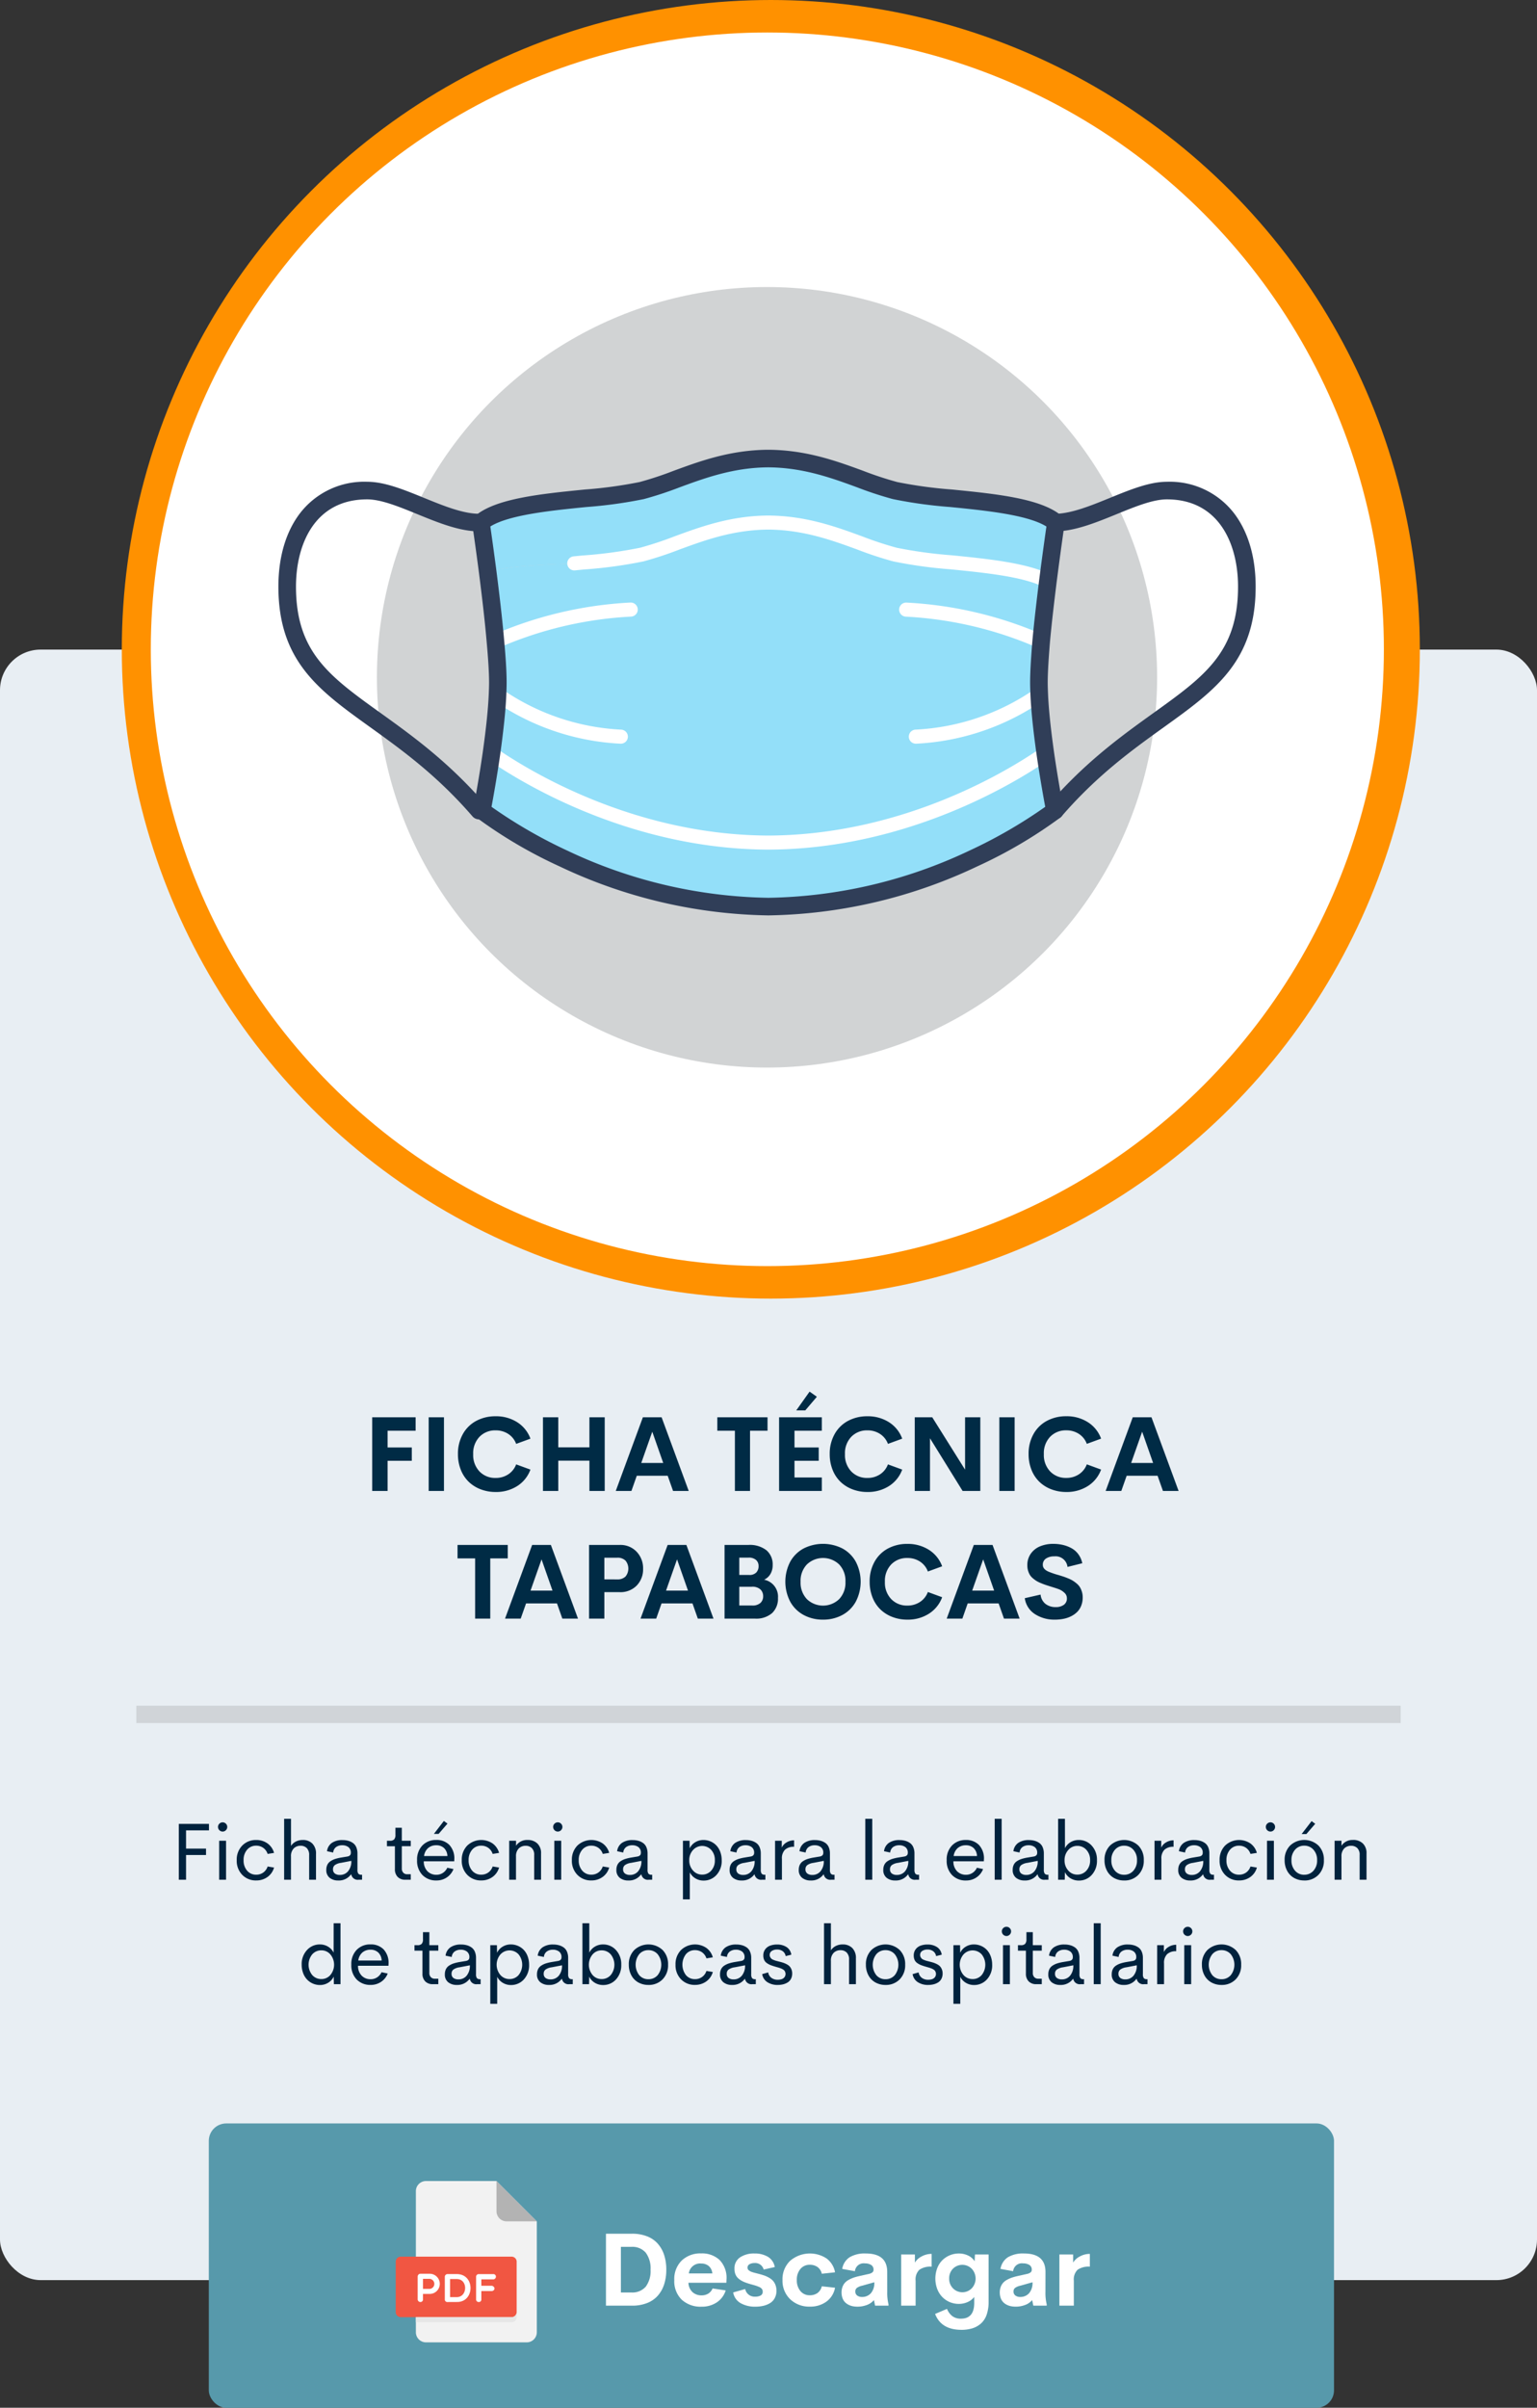 <svg xmlns="http://www.w3.org/2000/svg" width="265" height="414.95" viewBox="0 0 265 414.95">
  <rect x="0" y="0" width="265" height="414.95" fill="#333333" stroke="none"/>
  <g id="Grupo_13605" data-name="Grupo 13605" transform="translate(-5225 1803.95)">
    <rect id="Rectángulo_3319" data-name="Rectángulo 3319" width="265" height="281" rx="7" transform="translate(5225 -1692)" fill="#e8eef3"/>
    <circle id="Elipse_855" data-name="Elipse 855" cx="111.9" cy="111.9" r="111.9" transform="translate(5246 -1803.95)" fill="#ff9100"/>
    <circle id="Elipse_858" data-name="Elipse 858" cx="106.3" cy="106.3" r="106.3" transform="translate(5251 -1798.35)" fill="#fff"/>
    <line id="Línea_243" data-name="Línea 243" x2="218" transform="translate(5248.5 -1508.5)" fill="none" stroke="#707070" stroke-width="3" opacity="0.2"/>
    <g id="Grupo_13600" data-name="Grupo 13600" transform="translate(5273 -1754.485)">
      <circle id="Elipse_512" data-name="Elipse 512" cx="67.259" cy="67.259" r="67.259" transform="translate(16.985)" fill="#d1d3d4"/>
      <g id="Grupo_13255" data-name="Grupo 13255" transform="translate(0 28.046)">
        <g id="Grupo_13254" data-name="Grupo 13254">
          <g id="Grupo_13253" data-name="Grupo 13253">
            <g id="Grupo_13251" data-name="Grupo 13251" transform="translate(34.911 1.516)">
              <path id="Trazado_19630" data-name="Trazado 19630" d="M24.366,5068.383c.773,5.378,1.655,9.845,1.655,9.845s-20.958,16.465-49.416,16.546c-28.431-.081-49.389-16.546-49.389-16.546s.883-4.467,1.655-9.845c5.46,3.808,23.992,15.28,47.734,15.361C.376,5083.663,18.906,5072.191,24.366,5068.383Z" transform="translate(72.95 -5017.561)" fill="#93dff9"/>
              <path id="Trazado_19631" data-name="Trazado 19631" d="M-72.254,4886.917c-.634-4.883-1.186-8.6-1.186-8.6,4.826-4.136,20.792-3.778,27.742-5.516,6.149-1.545,12.63-5.461,21.813-5.515,9.183.054,15.691,3.97,21.84,5.515,6.949,1.737,22.916,1.38,27.742,5.516,0,0-.663,4.524-1.379,10.12-5.957-3.172-19.966-3-26.363-4.6-6.15-1.546-12.657-5.462-21.84-5.516-9.183.054-15.664,3.97-21.813,5.516a93.93,93.93,0,0,1-11.636,1.516s-13.816.385-14.285,1.573Z" transform="translate(73.44 -4867.282)" fill="#93dff9"/>
              <path id="Trazado_19632" data-name="Trazado 19632" d="M-67.064,4940.573c.028-.717.055-1.406.055-2.068,0-1.874-.166-4.357-.413-7.061-.331-3.889-.855-8.217-1.324-11.912h.634c.469-1.187,14.285-1.572,14.285-1.572a93.743,93.743,0,0,0,11.636-1.516c6.149-1.546,12.63-5.462,21.813-5.516,9.183.054,15.691,3.97,21.84,5.516,6.4,1.6,20.406,1.432,26.363,4.6-.413,3.337-.855,7.034-1.158,10.4-.221,2.7-.386,5.187-.386,7.061,0,.662.027,1.352.055,2.068.137,3.146.579,6.813,1.048,10.147-5.46,3.808-23.99,15.279-47.761,15.36-23.743-.081-42.274-11.553-47.734-15.36C-67.643,4947.386-67.2,4943.719-67.064,4940.573Z" transform="translate(69.932 -4899.898)" fill="#93dff9"/>
            </g>
            <g id="Grupo_13252" data-name="Grupo 13252">
              <path id="Trazado_19633" data-name="Trazado 19633" d="M-22.085,5081.369c-24.331-.083-43.222-11.945-48.432-15.579a1.212,1.212,0,0,1-.3-1.688,1.212,1.212,0,0,1,1.689-.3c5.065,3.532,23.425,15.062,47.045,15.143,23.637-.081,42-11.611,47.063-15.143a1.213,1.213,0,0,1,1.388,1.99C21.156,5069.424,2.264,5081.286-22.085,5081.369Z" transform="translate(106.554 -5012.457)" fill="#fff"/>
              <path id="Trazado_19634" data-name="Trazado 19634" d="M68.353,4918.676a1.208,1.208,0,0,1-.569-.143c-3.489-1.857-10.25-2.535-16.215-3.133a78.3,78.3,0,0,1-9.872-1.365,61.967,61.967,0,0,1-6.136-2.019c-4.382-1.605-9.349-3.426-15.417-3.461-6.05.035-11,1.854-15.373,3.458a61.862,61.862,0,0,1-6.138,2.021,78.562,78.562,0,0,1-10.287,1.4l-1.526.148a1.213,1.213,0,0,1-1.326-1.089,1.212,1.212,0,0,1,1.088-1.325l1.53-.149a77.191,77.191,0,0,0,9.928-1.336,60.012,60.012,0,0,0,5.893-1.945c4.557-1.673,9.721-3.568,16.209-3.606,6.505.038,11.683,1.935,16.251,3.609a60.793,60.793,0,0,0,5.891,1.942,77.165,77.165,0,0,0,9.524,1.3c6.189.62,13.2,1.323,17.114,3.406a1.213,1.213,0,0,1-.571,2.283Z" transform="translate(64.314 -4894.796)" fill="#fff"/>
              <path id="Trazado_19635" data-name="Trazado 19635" d="M313.7,4941.29a1.516,1.516,0,0,1-1.147-2.508c6.388-7.389,12.65-11.886,18.175-15.854,8.76-6.291,14.547-10.447,14.547-21.761,0-7.266-3.224-15.029-12.271-15.029-2.4,0-5.442,1.24-8.664,2.553-3.5,1.427-7.12,2.9-10.446,2.962H313.7a1.516,1.516,0,1,1,0-3.031h.151c2.758-.056,6.107-1.42,9.344-2.739,3.5-1.429,6.815-2.777,9.808-2.777a13.977,13.977,0,0,1,11.6,5.447c2.426,3.186,3.709,7.547,3.709,12.615,0,12.869-6.977,17.88-15.811,24.225-5.388,3.869-11.5,8.257-17.65,15.374A1.514,1.514,0,0,1,313.7,4941.29Z" transform="translate(-179.82 -4877.589)" fill="#303e58"/>
              <path id="Trazado_19636" data-name="Trazado 19636" d="M-176.972,4941.29a1.513,1.513,0,0,1-1.148-.524c-6.154-7.117-12.261-11.5-17.65-15.374-8.833-6.345-15.811-11.355-15.811-24.225,0-5.068,1.283-9.43,3.709-12.615a13.977,13.977,0,0,1,11.6-5.447c2.992,0,6.3,1.349,9.8,2.776,3.3,1.347,6.714,2.74,9.5,2.74a1.516,1.516,0,0,1,1.516,1.516,1.516,1.516,0,0,1-1.516,1.516c-3.385,0-7.079-1.506-10.651-2.963-3.217-1.312-6.255-2.552-8.653-2.552-9.048,0-12.272,7.764-12.272,15.029,0,11.313,5.787,15.47,14.547,21.761,5.525,3.968,11.787,8.466,18.174,15.854a1.516,1.516,0,0,1-.155,2.139A1.515,1.515,0,0,1-176.972,4941.29Z" transform="translate(211.58 -4877.589)" fill="#303e58"/>
              <path id="Trazado_19637" data-name="Trazado 19637" d="M236.311,4973.426a1.226,1.226,0,0,1-.486-.1,65.2,65.2,0,0,0-22.878-5.415,1.214,1.214,0,0,1,.125-2.424A67.622,67.622,0,0,1,236.8,4971.1a1.213,1.213,0,0,1-.488,2.323Z" transform="translate(-104.801 -4939.15)" fill="#fff"/>
              <path id="Trazado_19638" data-name="Trazado 19638" d="M-67.1,4973.424a1.213,1.213,0,0,1-1.112-.729,1.213,1.213,0,0,1,.626-1.6,67.919,67.919,0,0,1,23.752-5.616,1.215,1.215,0,0,1,1.274,1.149,1.213,1.213,0,0,1-1.149,1.274,65.506,65.506,0,0,0-22.906,5.416A1.2,1.2,0,0,1-67.1,4973.424Z" transform="translate(104.516 -4939.148)" fill="#fff"/>
              <path id="Trazado_19639" data-name="Trazado 19639" d="M219.775,5033.107a1.213,1.213,0,0,1-.06-2.425,39.546,39.546,0,0,0,20.629-7.036,1.213,1.213,0,0,1,1.386,1.992,41.976,41.976,0,0,1-21.893,7.468Z" transform="translate(-109.858 -4982.451)" fill="#fff"/>
              <path id="Trazado_19640" data-name="Trazado 19640" d="M-44.416,5033.107h-.062a41.978,41.978,0,0,1-21.893-7.468,1.213,1.213,0,0,1-.3-1.689,1.213,1.213,0,0,1,1.688-.3,39.546,39.546,0,0,0,20.629,7.036,1.214,1.214,0,0,1,1.151,1.273A1.213,1.213,0,0,1-44.416,5033.107Z" transform="translate(103.457 -4982.451)" fill="#fff"/>
              <path id="Trazado_19641" data-name="Trazado 19641" d="M-28.364,4941.528a86.786,86.786,0,0,1-36-8.447,80.083,80.083,0,0,1-14.326-8.423,1.515,1.515,0,0,1-.551-1.486c.009-.044.885-4.494,1.641-9.767.583-4.145.921-7.417,1.034-10,.026-.667.054-1.362.054-2,0-1.646-.137-3.976-.407-6.922-.337-3.961-.881-8.417-1.318-11.859-.624-4.806-1.176-8.535-1.182-8.572a1.517,1.517,0,0,1,.513-1.374c3.507-3.006,11.327-3.787,18.888-4.542a76.521,76.521,0,0,0,9.472-1.293,59.766,59.766,0,0,0,5.86-1.936c4.58-1.681,9.771-3.586,16.312-3.625,6.562.038,11.766,1.945,16.357,3.628a60.473,60.473,0,0,0,5.861,1.933,76.545,76.545,0,0,0,9.47,1.292c7.562.755,15.382,1.536,18.889,4.542a1.516,1.516,0,0,1,.513,1.371c-.007.045-.669,4.576-1.375,10.092-.4,3.219-.848,6.97-1.152,10.339-.176,2.161-.38,4.914-.38,6.924,0,.64.028,1.336.054,2.008.112,2.574.451,5.846,1.034,10,.757,5.269,1.632,9.719,1.641,9.763a1.516,1.516,0,0,1-.551,1.486,80.054,80.054,0,0,1-14.329,8.423A86.854,86.854,0,0,1-28.364,4941.528Zm-47.726-18.712A83.635,83.635,0,0,0-63,4930.374a83.7,83.7,0,0,0,34.635,8.122,83.771,83.771,0,0,0,34.65-8.122,83.539,83.539,0,0,0,13.094-7.558c-.3-1.6-.926-5.071-1.488-8.98-.6-4.252-.945-7.619-1.061-10.3-.028-.708-.057-1.434-.057-2.134,0-2.12.209-4.953.392-7.185.309-3.426.762-7.208,1.164-10.458.524-4.1,1.025-7.65,1.253-9.25-3.229-2.026-10.583-2.761-16.573-3.359a78.047,78.047,0,0,1-9.906-1.368,62.139,62.139,0,0,1-6.167-2.028c-4.359-1.6-9.3-3.407-15.314-3.442-5.993.035-10.92,1.844-15.267,3.439a62.041,62.041,0,0,1-6.168,2.029,77.93,77.93,0,0,1-9.908,1.369c-5.989.6-13.342,1.332-16.571,3.357.2,1.4.612,4.29,1.058,7.728.44,3.475.989,7.972,1.331,11.978.282,3.071.419,5.426.419,7.189,0,.7-.029,1.426-.056,2.128-.117,2.685-.464,6.052-1.061,10.3C-75.163,4917.744-75.789,4921.211-76.09,4922.816Zm-1.668.649h0Z" transform="translate(112.834 -4861.282)" fill="#303e58"/>
            </g>
          </g>
        </g>
      </g>
    </g>
    <path id="Trazado_20127" data-name="Trazado 20127" d="M43.661,6.62H38.827V9.5H43V11.8H38.827V17H36.173V4.3h7.488ZM45.911,17V4.3h2.637V17Zm11.54.176a7.089,7.089,0,0,1-2.588-.466,6.087,6.087,0,0,1-2.061-1.3,5.864,5.864,0,0,1-1.354-2.065,7.2,7.2,0,0,1-.492-2.7A6.879,6.879,0,0,1,51.8,7.2a5.744,5.744,0,0,1,2.316-2.281,6.935,6.935,0,0,1,3.335-.791,6.739,6.739,0,0,1,3.727,1.028,5.629,5.629,0,0,1,2.276,2.83l-2.461.9a3.479,3.479,0,0,0-1.362-1.714,3.891,3.891,0,0,0-2.18-.615,3.73,3.73,0,0,0-2.777,1.107,4.075,4.075,0,0,0-1.09,2.988,4.081,4.081,0,0,0,1.094,2.993,3.726,3.726,0,0,0,2.773,1.112,3.876,3.876,0,0,0,2.175-.62,3.5,3.5,0,0,0,1.367-1.718l2.461.9a5.652,5.652,0,0,1-2.276,2.834A6.718,6.718,0,0,1,57.451,17.176ZM73.623,4.3H76.26V17H73.623V11.779h-5.37V17H65.616V4.3h2.637V9.485h5.37ZM88.046,17l-.923-2.619H81.788L80.865,17h-2.7L82.843,4.3h3.226L90.744,17Zm-5.484-4.825H86.35L84.46,6.787ZM104.332,4.3V6.62h-3.015V17h-2.61V6.62H95.675V4.3ZM112.84.767l-2,2.347h-1.556l2.3-3.234Zm.853,5.854h-4.711V9.5h4.175V11.8h-4.175v2.874h4.711V17h-7.365V4.3h7.365Zm7.857,10.556a7.089,7.089,0,0,1-2.588-.466,6.087,6.087,0,0,1-2.061-1.3,5.864,5.864,0,0,1-1.354-2.065,7.2,7.2,0,0,1-.492-2.7A6.879,6.879,0,0,1,115.9,7.2a5.744,5.744,0,0,1,2.316-2.281,6.935,6.935,0,0,1,3.335-.791,6.739,6.739,0,0,1,3.727,1.028,5.629,5.629,0,0,1,2.276,2.83l-2.461.9a3.479,3.479,0,0,0-1.362-1.714,3.891,3.891,0,0,0-2.18-.615,3.73,3.73,0,0,0-2.777,1.107,4.075,4.075,0,0,0-1.09,2.988,4.081,4.081,0,0,0,1.094,2.993,3.726,3.726,0,0,0,2.773,1.112,3.876,3.876,0,0,0,2.175-.62,3.5,3.5,0,0,0,1.367-1.718l2.461.9a5.652,5.652,0,0,1-2.276,2.834A6.718,6.718,0,0,1,121.55,17.176ZM138.39,4.3h2.628V17h-3.05l-5.625-9.079V17h-2.628V4.3h3.015l5.66,9.026ZM144.3,17V4.3h2.637V17Zm11.54.176a7.089,7.089,0,0,1-2.588-.466,6.087,6.087,0,0,1-2.061-1.3,5.864,5.864,0,0,1-1.354-2.065,7.2,7.2,0,0,1-.492-2.7,6.879,6.879,0,0,1,.844-3.45,5.744,5.744,0,0,1,2.316-2.281,6.935,6.935,0,0,1,3.335-.791,6.739,6.739,0,0,1,3.727,1.028,5.629,5.629,0,0,1,2.276,2.83l-2.461.9a3.479,3.479,0,0,0-1.362-1.714,3.891,3.891,0,0,0-2.18-.615,3.73,3.73,0,0,0-2.777,1.107,4.075,4.075,0,0,0-1.09,2.988,4.081,4.081,0,0,0,1.094,2.993,3.726,3.726,0,0,0,2.773,1.112,3.876,3.876,0,0,0,2.175-.62,3.5,3.5,0,0,0,1.367-1.718l2.461.9a5.652,5.652,0,0,1-2.276,2.834A6.718,6.718,0,0,1,155.845,17.176ZM172.509,17l-.923-2.619h-5.335L165.328,17h-2.7l4.676-12.7h3.226L175.207,17Zm-5.484-4.825h3.788l-1.89-5.388ZM59.543,26.3v2.32H56.528V39h-2.61V28.62H50.886V26.3ZM68.956,39l-.923-2.619H62.7L61.775,39h-2.7l4.676-12.7h3.226L71.654,39Zm-5.484-4.825H67.26l-1.89-5.388ZM78.844,26.3a3.822,3.822,0,0,1,2.927,1.182A4.112,4.112,0,0,1,82.878,30.4a4.011,4.011,0,0,1-1.1,2.9,3.891,3.891,0,0,1-2.936,1.138H76.2V39H73.562V26.3ZM78.4,32.241a1.938,1.938,0,0,0,1.45-.5,2.166,2.166,0,0,0,0-2.733,1.92,1.92,0,0,0-1.446-.505H76.2v3.735ZM92.317,39l-.923-2.619H86.06L85.137,39h-2.7l4.676-12.7H90.34L95.016,39Zm-5.484-4.825h3.788l-1.89-5.388Zm16.91-1.881a2.971,2.971,0,0,1,2.391,3.146,3.41,3.41,0,0,1-1.011,2.606,4.176,4.176,0,0,1-2.971.954H96.923V26.3h4.113a4.66,4.66,0,0,1,3.107.918,3.186,3.186,0,0,1,1.077,2.562,2.988,2.988,0,0,1-.374,1.507A2.46,2.46,0,0,1,103.743,32.294Zm-2.681-3.806h-1.6v2.988h1.714a1.606,1.606,0,0,0,1.213-.422,1.534,1.534,0,0,0,.4-1.107,1.363,1.363,0,0,0-.439-1.059A1.859,1.859,0,0,0,101.063,28.488Zm.6,8.253a2.025,2.025,0,0,0,1.455-.448,1.524,1.524,0,0,0,.461-1.143,1.6,1.6,0,0,0-.466-1.178,2.061,2.061,0,0,0-1.5-.466H99.463v3.234ZM113.9,39.176a6.9,6.9,0,0,1-3.335-.8,5.766,5.766,0,0,1-2.316-2.29,7.465,7.465,0,0,1,0-6.9,5.744,5.744,0,0,1,2.316-2.281,7.418,7.418,0,0,1,6.667,0,5.752,5.752,0,0,1,2.312,2.281,7.465,7.465,0,0,1,0,6.9,5.766,5.766,0,0,1-2.316,2.29A6.885,6.885,0,0,1,113.9,39.176Zm-2.777-3.529a4.025,4.025,0,0,0,5.555,0,4.1,4.1,0,0,0,1.09-3,4.075,4.075,0,0,0-1.09-2.988,4.036,4.036,0,0,0-5.555,0,4.075,4.075,0,0,0-1.09,2.988A4.1,4.1,0,0,0,111.126,35.647Zm17.314,3.529a7.089,7.089,0,0,1-2.588-.466,6.087,6.087,0,0,1-2.061-1.3,5.864,5.864,0,0,1-1.354-2.065,7.2,7.2,0,0,1-.492-2.7,6.879,6.879,0,0,1,.844-3.45,5.744,5.744,0,0,1,2.316-2.281,6.935,6.935,0,0,1,3.335-.791,6.739,6.739,0,0,1,3.727,1.028,5.629,5.629,0,0,1,2.276,2.83l-2.461.9a3.479,3.479,0,0,0-1.362-1.714,3.891,3.891,0,0,0-2.18-.615,3.73,3.73,0,0,0-2.777,1.107,4.075,4.075,0,0,0-1.09,2.988,4.081,4.081,0,0,0,1.094,2.993,3.726,3.726,0,0,0,2.773,1.112,3.876,3.876,0,0,0,2.175-.62,3.5,3.5,0,0,0,1.367-1.718l2.461.9a5.652,5.652,0,0,1-2.276,2.834A6.718,6.718,0,0,1,128.44,39.176ZM145.1,39l-.923-2.619h-5.335L137.924,39h-2.7L139.9,26.3h3.226L147.8,39Zm-5.484-4.825h3.788l-1.89-5.388Zm14.309,5A6.136,6.136,0,0,1,150.4,38.2a3.9,3.9,0,0,1-1.714-2.72l2.725-.624a2.314,2.314,0,0,0,.839,1.6,2.785,2.785,0,0,0,1.78.558,2.3,2.3,0,0,0,1.389-.391,1.319,1.319,0,0,0,.527-1.156,1.233,1.233,0,0,0-.448-.94,2.929,2.929,0,0,0-.892-.576q-.444-.171-1.428-.47-.132-.044-.193-.062-.5-.158-.809-.264t-.76-.294a5.063,5.063,0,0,1-.738-.369,5.405,5.405,0,0,1-.611-.457,2.394,2.394,0,0,1-.51-.584,3.1,3.1,0,0,1-.308-.729,3.219,3.219,0,0,1-.123-.905,3.4,3.4,0,0,1,.593-2,3.633,3.633,0,0,1,1.6-1.274,5.822,5.822,0,0,1,2.29-.426,7.233,7.233,0,0,1,1.657.185,5.8,5.8,0,0,1,1.481.567,3.628,3.628,0,0,1,1.182,1.046,3.933,3.933,0,0,1,.672,1.542l-2.549.633a2.065,2.065,0,0,0-2.285-1.819,2.5,2.5,0,0,0-1.415.369,1.251,1.251,0,0,0-.554,1.116q0,.694.923,1.125a13.752,13.752,0,0,0,1.767.606q.519.158.844.264t.817.308a5.68,5.68,0,0,1,.8.391,5.918,5.918,0,0,1,.668.488,2.627,2.627,0,0,1,.567.633,3.422,3.422,0,0,1,.347.787,3.288,3.288,0,0,1,.141.98,3.85,3.85,0,0,1-.255,1.433,3.118,3.118,0,0,1-.7,1.081,4.058,4.058,0,0,1-1.05.743,5.1,5.1,0,0,1-1.292.439A7.431,7.431,0,0,1,153.929,39.176Z" transform="translate(5253 -1564)" fill="#002b45"/>
    <path id="Trazado_20128" data-name="Trazado 20128" d="M8.029,5.489H4.078V8.634H7.523V9.741H4.078V14H2.827V4.375h5.2Zm2.358.212a.805.805,0,0,1-.8-.8.758.758,0,0,1,.236-.561.775.775,0,0,1,.564-.232.767.767,0,0,1,.557.232.758.758,0,0,1,.236.561.77.77,0,0,1-.236.564A.762.762,0,0,1,10.387,5.7Zm-.6,8.3V7.28h1.189V14Zm6.385.123a3.237,3.237,0,0,1-2.406-.964,3.438,3.438,0,0,1-.95-2.522,3.445,3.445,0,0,1,.947-2.522,3.234,3.234,0,0,1,2.41-.964,3.26,3.26,0,0,1,1.945.588,2.967,2.967,0,0,1,1.131,1.634l-1.107.178A2.045,2.045,0,0,0,17.38,8.5a2.066,2.066,0,0,0-1.217-.369,1.987,1.987,0,0,0-1.555.69A2.63,2.63,0,0,0,14,10.637a2.617,2.617,0,0,0,.612,1.808,1.991,1.991,0,0,0,1.555.687,2.066,2.066,0,0,0,1.217-.369,2.045,2.045,0,0,0,.759-1.046l1.107.185a2.97,2.97,0,0,1-1.138,1.63A3.255,3.255,0,0,1,16.17,14.123ZM24.2,7.15a2.245,2.245,0,0,1,1.661.622,2.415,2.415,0,0,1,.622,1.784V14H25.3V9.782a1.653,1.653,0,0,0-.41-1.237,1.461,1.461,0,0,0-1.06-.4,1.626,1.626,0,0,0-1.186.458,1.862,1.862,0,0,0-.475,1.374V14H20.99V3.5h1.183V8.169a2.186,2.186,0,0,1,.844-.752A2.574,2.574,0,0,1,24.2,7.15Zm6.111,6.979a2.287,2.287,0,0,1-1.473-.461,1.657,1.657,0,0,1-.578-1.377,1.957,1.957,0,0,1,.185-.878,1.549,1.549,0,0,1,.547-.612,3.281,3.281,0,0,1,.79-.379,7.3,7.3,0,0,1,1.022-.243L31.893,10q.595-.109.595-.622a1.174,1.174,0,0,0-.42-1A1.713,1.713,0,0,0,31,8.06a1.745,1.745,0,0,0-1.053.308,1.287,1.287,0,0,0-.5.943l-1.066-.226a2.052,2.052,0,0,1,.841-1.439,3.141,3.141,0,0,1,1.832-.482,3.716,3.716,0,0,1,.974.12,2.647,2.647,0,0,1,.813.376,1.686,1.686,0,0,1,.581.725,2.7,2.7,0,0,1,.208,1.1v2.775a1.136,1.136,0,0,0,.154.7.664.664,0,0,0,.53.181h.109V14h-.588a1.121,1.121,0,0,1-1.271-.909h-.055A2.568,2.568,0,0,1,30.314,14.13Zm.273-.957a1.793,1.793,0,0,0,1.442-.649,2.674,2.674,0,0,0,.547-1.777l-1.777.342a2.392,2.392,0,0,0-1.042.373.867.867,0,0,0-.338.735.857.857,0,0,0,.325.738A1.388,1.388,0,0,0,30.587,13.173ZM41.88,14a1.766,1.766,0,0,1-1.312-.482,1.823,1.823,0,0,1-.479-1.343V8.224H38.715V7.28h.506a.971.971,0,0,0,.742-.236,1.161,1.161,0,0,0,.215-.79V5.038h1.1V7.28h1.545v.943H41.279v3.828a1.019,1.019,0,0,0,.256.742.9.9,0,0,0,.673.263h.615V14Zm7.273-9.673L47.623,6.1h-.813l1.716-2.229Zm1.176,6.18-.014.321h-5.25a2.375,2.375,0,0,0,.643,1.719,2.11,2.11,0,0,0,1.531.6,2.015,2.015,0,0,0,1.114-.321,2.085,2.085,0,0,0,.766-.889l1.066.226A3.031,3.031,0,0,1,49.038,13.6a3.133,3.133,0,0,1-1.784.526,3.246,3.246,0,0,1-2.42-.937,3.484,3.484,0,0,1-.923-2.557,3.467,3.467,0,0,1,.926-2.55,3.206,3.206,0,0,1,2.382-.937,3.034,3.034,0,0,1,2.259.861A3.4,3.4,0,0,1,50.33,10.507ZM47.219,8.06a2.1,2.1,0,0,0-1.4.475,2.177,2.177,0,0,0-.708,1.384H49.14a2,2,0,0,0-.588-1.384A1.9,1.9,0,0,0,47.219,8.06Zm7.752,6.063a3.237,3.237,0,0,1-2.406-.964,3.438,3.438,0,0,1-.95-2.522,3.445,3.445,0,0,1,.947-2.522,3.5,3.5,0,0,1,4.354-.376,2.967,2.967,0,0,1,1.131,1.634L56.94,9.55A2.045,2.045,0,0,0,56.181,8.5a2.066,2.066,0,0,0-1.217-.369,1.987,1.987,0,0,0-1.555.69,2.63,2.63,0,0,0-.612,1.812,2.617,2.617,0,0,0,.612,1.808,1.991,1.991,0,0,0,1.555.687,2.066,2.066,0,0,0,1.217-.369,2.045,2.045,0,0,0,.759-1.046l1.107.185a2.97,2.97,0,0,1-1.138,1.63A3.255,3.255,0,0,1,54.971,14.123ZM62.962,7.15a2.337,2.337,0,0,1,1.692.608,2.269,2.269,0,0,1,.632,1.716V14H64.1V9.741a1.589,1.589,0,0,0-.41-1.2,1.466,1.466,0,0,0-1.053-.39,1.626,1.626,0,0,0-1.2.461,1.872,1.872,0,0,0-.472,1.371V14H59.791V7.28h1.183v.861A2.244,2.244,0,0,1,62.962,7.15ZM68.171,5.7a.805.805,0,0,1-.8-.8.758.758,0,0,1,.236-.561.775.775,0,0,1,.564-.232.767.767,0,0,1,.557.232.758.758,0,0,1,.236.561.77.77,0,0,1-.236.564A.762.762,0,0,1,68.171,5.7Zm-.6,8.3V7.28h1.189V14Zm6.385.123a3.237,3.237,0,0,1-2.406-.964,3.438,3.438,0,0,1-.95-2.522,3.445,3.445,0,0,1,.947-2.522A3.5,3.5,0,0,1,75.9,7.738a2.967,2.967,0,0,1,1.131,1.634l-1.107.178A2.045,2.045,0,0,0,75.165,8.5a2.066,2.066,0,0,0-1.217-.369,1.987,1.987,0,0,0-1.555.69,2.63,2.63,0,0,0-.612,1.812,2.617,2.617,0,0,0,.612,1.808,1.991,1.991,0,0,0,1.555.687,2.066,2.066,0,0,0,1.217-.369,2.045,2.045,0,0,0,.759-1.046l1.107.185a2.97,2.97,0,0,1-1.138,1.63A3.255,3.255,0,0,1,73.955,14.123Zm6.371.007a2.287,2.287,0,0,1-1.473-.461,1.657,1.657,0,0,1-.578-1.377,1.957,1.957,0,0,1,.185-.878,1.549,1.549,0,0,1,.547-.612,3.281,3.281,0,0,1,.79-.379,7.3,7.3,0,0,1,1.022-.243L81.9,10q.595-.109.595-.622a1.174,1.174,0,0,0-.42-1,1.713,1.713,0,0,0-1.063-.318,1.745,1.745,0,0,0-1.053.308,1.287,1.287,0,0,0-.5.943L78.4,9.085a2.052,2.052,0,0,1,.841-1.439,3.141,3.141,0,0,1,1.832-.482,3.716,3.716,0,0,1,.974.12,2.647,2.647,0,0,1,.813.376,1.686,1.686,0,0,1,.581.725,2.7,2.7,0,0,1,.208,1.1v2.775a1.136,1.136,0,0,0,.154.7.664.664,0,0,0,.53.181h.109V14h-.588a1.121,1.121,0,0,1-1.271-.909h-.055A2.568,2.568,0,0,1,80.326,14.13Zm.273-.957a1.793,1.793,0,0,0,1.442-.649,2.674,2.674,0,0,0,.547-1.777l-1.777.342a2.392,2.392,0,0,0-1.042.373.867.867,0,0,0-.338.735.857.857,0,0,0,.325.738A1.388,1.388,0,0,0,80.6,13.173ZM93.293,7.15A3.056,3.056,0,0,1,94.51,7.4a2.993,2.993,0,0,1,1,.69,3.227,3.227,0,0,1,.673,1.107,4.083,4.083,0,0,1,.25,1.449,3.553,3.553,0,0,1-.906,2.536,2.942,2.942,0,0,1-2.232.964,2.66,2.66,0,0,1-1.4-.383,2.509,2.509,0,0,1-.96-1.032v4.655H89.746V7.28h1.142l.027,1.306a2.46,2.46,0,0,1,.957-1.049A2.685,2.685,0,0,1,93.293,7.15Zm-.232,5.968a2.04,2.04,0,0,0,1.555-.68,2.53,2.53,0,0,0,.632-1.794,2.518,2.518,0,0,0-.632-1.791,2.121,2.121,0,0,0-3.134.031,2.52,2.52,0,0,0-.643,1.76,2.53,2.53,0,0,0,.643,1.767A2.05,2.05,0,0,0,93.061,13.118Zm6.788,1.012a2.287,2.287,0,0,1-1.473-.461,1.657,1.657,0,0,1-.578-1.377,1.957,1.957,0,0,1,.185-.878,1.549,1.549,0,0,1,.547-.612,3.281,3.281,0,0,1,.79-.379,7.3,7.3,0,0,1,1.022-.243L101.428,10q.595-.109.595-.622a1.174,1.174,0,0,0-.42-1,1.713,1.713,0,0,0-1.063-.318,1.745,1.745,0,0,0-1.053.308,1.287,1.287,0,0,0-.5.943l-1.066-.226a2.052,2.052,0,0,1,.841-1.439,3.141,3.141,0,0,1,1.832-.482,3.716,3.716,0,0,1,.974.12,2.647,2.647,0,0,1,.813.376,1.686,1.686,0,0,1,.581.725,2.7,2.7,0,0,1,.208,1.1v2.775a1.136,1.136,0,0,0,.154.7.664.664,0,0,0,.53.181h.109V14h-.588a1.121,1.121,0,0,1-1.271-.909h-.055A2.568,2.568,0,0,1,99.849,14.13Zm.273-.957a1.793,1.793,0,0,0,1.442-.649,2.674,2.674,0,0,0,.547-1.777l-1.777.342a2.392,2.392,0,0,0-1.042.373.867.867,0,0,0-.338.735.857.857,0,0,0,.325.738A1.388,1.388,0,0,0,100.123,13.173Zm6.665-4.71a2.032,2.032,0,0,1,.834-.9,2.512,2.512,0,0,1,1.292-.355V8.319a2.214,2.214,0,0,0-1.562.5,2.084,2.084,0,0,0-.537,1.593V14h-1.183V7.28h1.155Zm4.983,5.667a2.287,2.287,0,0,1-1.473-.461,1.657,1.657,0,0,1-.578-1.377,1.957,1.957,0,0,1,.185-.878,1.549,1.549,0,0,1,.547-.612,3.281,3.281,0,0,1,.79-.379,7.3,7.3,0,0,1,1.022-.243L113.35,10q.595-.109.595-.622a1.174,1.174,0,0,0-.42-1,1.713,1.713,0,0,0-1.063-.318,1.745,1.745,0,0,0-1.053.308,1.287,1.287,0,0,0-.5.943l-1.066-.226a2.052,2.052,0,0,1,.841-1.439,3.141,3.141,0,0,1,1.832-.482,3.716,3.716,0,0,1,.974.12,2.647,2.647,0,0,1,.813.376,1.686,1.686,0,0,1,.581.725,2.7,2.7,0,0,1,.208,1.1v2.775a1.136,1.136,0,0,0,.154.7.664.664,0,0,0,.53.181h.109V14H115.3a1.121,1.121,0,0,1-1.271-.909h-.055A2.568,2.568,0,0,1,111.771,14.13Zm.273-.957a1.793,1.793,0,0,0,1.442-.649,2.674,2.674,0,0,0,.547-1.777l-1.777.342a2.392,2.392,0,0,0-1.042.373.867.867,0,0,0-.338.735.857.857,0,0,0,.325.738A1.388,1.388,0,0,0,112.044,13.173Zm9.146.827V3.5h1.2V14Zm5.154.13a2.287,2.287,0,0,1-1.473-.461,1.657,1.657,0,0,1-.578-1.377,1.957,1.957,0,0,1,.185-.878,1.549,1.549,0,0,1,.547-.612,3.281,3.281,0,0,1,.79-.379,7.3,7.3,0,0,1,1.022-.243L127.924,10q.595-.109.595-.622a1.174,1.174,0,0,0-.42-1,1.713,1.713,0,0,0-1.063-.318,1.745,1.745,0,0,0-1.053.308,1.287,1.287,0,0,0-.5.943l-1.066-.226a2.052,2.052,0,0,1,.841-1.439,3.141,3.141,0,0,1,1.832-.482,3.716,3.716,0,0,1,.974.12,2.647,2.647,0,0,1,.813.376,1.686,1.686,0,0,1,.581.725,2.7,2.7,0,0,1,.208,1.1v2.775a1.136,1.136,0,0,0,.154.7.664.664,0,0,0,.53.181h.109V14h-.588a1.121,1.121,0,0,1-1.271-.909h-.055A2.568,2.568,0,0,1,126.345,14.13Zm.273-.957a1.793,1.793,0,0,0,1.442-.649,2.674,2.674,0,0,0,.547-1.777l-1.777.342a2.392,2.392,0,0,0-1.042.373.867.867,0,0,0-.338.735.857.857,0,0,0,.325.738A1.388,1.388,0,0,0,126.619,13.173Zm15.025-2.666-.014.321h-5.25a2.375,2.375,0,0,0,.643,1.719,2.11,2.11,0,0,0,1.531.6,2.015,2.015,0,0,0,1.114-.321,2.085,2.085,0,0,0,.766-.889l1.066.226a3.031,3.031,0,0,1-1.148,1.442,3.133,3.133,0,0,1-1.784.526,3.246,3.246,0,0,1-2.42-.937,3.484,3.484,0,0,1-.923-2.557,3.467,3.467,0,0,1,.926-2.55,3.206,3.206,0,0,1,2.382-.937,3.034,3.034,0,0,1,2.259.861A3.4,3.4,0,0,1,141.644,10.507Zm-3.11-2.447a2.1,2.1,0,0,0-1.4.475,2.177,2.177,0,0,0-.708,1.384h4.026a2,2,0,0,0-.588-1.384A1.9,1.9,0,0,0,138.534,8.06ZM143.5,14V3.5h1.2V14Zm5.154.13a2.287,2.287,0,0,1-1.473-.461,1.657,1.657,0,0,1-.578-1.377,1.957,1.957,0,0,1,.185-.878,1.549,1.549,0,0,1,.547-.612,3.28,3.28,0,0,1,.79-.379,7.3,7.3,0,0,1,1.022-.243L150.23,10q.595-.109.595-.622a1.174,1.174,0,0,0-.42-1,1.713,1.713,0,0,0-1.063-.318,1.745,1.745,0,0,0-1.053.308,1.287,1.287,0,0,0-.5.943l-1.066-.226a2.052,2.052,0,0,1,.841-1.439,3.141,3.141,0,0,1,1.832-.482,3.716,3.716,0,0,1,.974.12,2.647,2.647,0,0,1,.813.376,1.686,1.686,0,0,1,.581.725,2.7,2.7,0,0,1,.208,1.1v2.775a1.136,1.136,0,0,0,.154.7.664.664,0,0,0,.53.181h.109V14h-.588a1.121,1.121,0,0,1-1.271-.909h-.055A2.568,2.568,0,0,1,148.651,14.13Zm.273-.957a1.793,1.793,0,0,0,1.442-.649,2.674,2.674,0,0,0,.547-1.777l-1.777.342a2.392,2.392,0,0,0-1.042.373.867.867,0,0,0-.338.735.857.857,0,0,0,.325.738A1.388,1.388,0,0,0,148.924,13.173ZM158,7.15a2.928,2.928,0,0,1,2.222.971,3.541,3.541,0,0,1,.909,2.522,3.567,3.567,0,0,1-.9,2.529,2.922,2.922,0,0,1-2.229.971,2.7,2.7,0,0,1-1.432-.39,2.466,2.466,0,0,1-.96-1.06L155.576,14h-1.142V3.5h1.176l.007,5.065a2.477,2.477,0,0,1,.96-1.036A2.7,2.7,0,0,1,158,7.15Zm-.26,5.968a2.057,2.057,0,0,0,1.572-.687,2.528,2.528,0,0,0,.636-1.788,2.528,2.528,0,0,0-.636-1.788,2.057,2.057,0,0,0-1.572-.687,2.011,2.011,0,0,0-1.559.711,2.549,2.549,0,0,0-.636,1.764,2.554,2.554,0,0,0,.632,1.767A2.012,2.012,0,0,0,157.736,13.118Zm8.08,1.012a3.542,3.542,0,0,1-1.723-.417,3.036,3.036,0,0,1-1.213-1.22,3.748,3.748,0,0,1-.448-1.856,3.423,3.423,0,0,1,.954-2.533,3.578,3.578,0,0,1,4.864,0,3.43,3.43,0,0,1,.95,2.533,3.432,3.432,0,0,1-.954,2.54A3.292,3.292,0,0,1,165.816,14.13Zm-.007-.984a2.064,2.064,0,0,0,1.589-.69,2.587,2.587,0,0,0,.632-1.818,2.577,2.577,0,0,0-.632-1.812,2.064,2.064,0,0,0-1.589-.69,2.035,2.035,0,0,0-1.576.69,2.594,2.594,0,0,0-.625,1.812,2.6,2.6,0,0,0,.625,1.818A2.035,2.035,0,0,0,165.809,13.146Zm6.4-4.683a2.032,2.032,0,0,1,.834-.9,2.512,2.512,0,0,1,1.292-.355V8.319a2.214,2.214,0,0,0-1.562.5,2.084,2.084,0,0,0-.537,1.593V14h-1.183V7.28h1.155Zm4.983,5.667a2.287,2.287,0,0,1-1.473-.461,1.657,1.657,0,0,1-.578-1.377,1.957,1.957,0,0,1,.185-.878,1.549,1.549,0,0,1,.547-.612,3.28,3.28,0,0,1,.79-.379,7.3,7.3,0,0,1,1.022-.243L178.77,10q.595-.109.595-.622a1.174,1.174,0,0,0-.42-1,1.713,1.713,0,0,0-1.063-.318,1.745,1.745,0,0,0-1.053.308,1.287,1.287,0,0,0-.5.943l-1.066-.226a2.052,2.052,0,0,1,.841-1.439,3.141,3.141,0,0,1,1.832-.482,3.716,3.716,0,0,1,.974.12,2.647,2.647,0,0,1,.813.376,1.686,1.686,0,0,1,.581.725,2.7,2.7,0,0,1,.208,1.1v2.775a1.136,1.136,0,0,0,.154.7.664.664,0,0,0,.53.181h.109V14h-.588a1.121,1.121,0,0,1-1.271-.909h-.055A2.568,2.568,0,0,1,177.191,14.13Zm.273-.957a1.793,1.793,0,0,0,1.442-.649,2.674,2.674,0,0,0,.547-1.777l-1.777.342a2.392,2.392,0,0,0-1.042.373.867.867,0,0,0-.338.735.857.857,0,0,0,.325.738A1.388,1.388,0,0,0,177.464,13.173Zm8.162.95a3.237,3.237,0,0,1-2.406-.964,3.438,3.438,0,0,1-.95-2.522,3.445,3.445,0,0,1,.947-2.522,3.5,3.5,0,0,1,4.354-.376A2.967,2.967,0,0,1,188.7,9.372L187.6,9.55a2.045,2.045,0,0,0-.759-1.046,2.066,2.066,0,0,0-1.217-.369,1.987,1.987,0,0,0-1.555.69,2.63,2.63,0,0,0-.612,1.812,2.617,2.617,0,0,0,.612,1.808,1.991,1.991,0,0,0,1.555.687,2.066,2.066,0,0,0,1.217-.369,2.045,2.045,0,0,0,.759-1.046l1.107.185a2.97,2.97,0,0,1-1.138,1.63A3.255,3.255,0,0,1,185.626,14.123ZM191.047,5.7a.805.805,0,0,1-.8-.8.758.758,0,0,1,.236-.561.775.775,0,0,1,.564-.232.767.767,0,0,1,.557.232.758.758,0,0,1,.236.561.77.77,0,0,1-.236.564A.762.762,0,0,1,191.047,5.7Zm-.6,8.3V7.28h1.189V14Zm5.975-7.875L198.136,3.9l.629.458-1.531,1.771Zm.451,8a3.542,3.542,0,0,1-1.723-.417,3.036,3.036,0,0,1-1.213-1.22,3.748,3.748,0,0,1-.448-1.856,3.423,3.423,0,0,1,.954-2.533,3.578,3.578,0,0,1,4.864,0,3.43,3.43,0,0,1,.95,2.533,3.432,3.432,0,0,1-.954,2.54A3.292,3.292,0,0,1,196.872,14.13Zm-.007-.984a2.064,2.064,0,0,0,1.589-.69,2.587,2.587,0,0,0,.632-1.818,2.577,2.577,0,0,0-.632-1.812,2.064,2.064,0,0,0-1.589-.69,2.035,2.035,0,0,0-1.576.69,2.594,2.594,0,0,0-.625,1.812,2.6,2.6,0,0,0,.625,1.818A2.035,2.035,0,0,0,196.865,13.146Zm8.415-6a2.338,2.338,0,0,1,1.692.608,2.269,2.269,0,0,1,.632,1.716V14h-1.183V9.741a1.589,1.589,0,0,0-.41-1.2,1.466,1.466,0,0,0-1.053-.39,1.626,1.626,0,0,0-1.2.461,1.872,1.872,0,0,0-.472,1.371V14h-1.183V7.28h1.183v.861A2.244,2.244,0,0,1,205.28,7.15ZM29.524,21.5h1.183V32H29.565l-.027-1.306a2.473,2.473,0,0,1-.957,1.06,2.667,2.667,0,0,1-1.422.39,3.054,3.054,0,0,1-2.218-.947,3.236,3.236,0,0,1-.677-1.111,4.063,4.063,0,0,1-.25-1.442,3.533,3.533,0,0,1,.913-2.522,2.946,2.946,0,0,1,2.232-.971,2.678,2.678,0,0,1,1.4.379,2.487,2.487,0,0,1,.96,1.029Zm-2.119,9.618a2.012,2.012,0,0,0,1.562-.708,2.775,2.775,0,0,0,0-3.531,2.011,2.011,0,0,0-1.559-.711,2.056,2.056,0,0,0-1.572.687,2.831,2.831,0,0,0,0,3.575A2.056,2.056,0,0,0,27.405,31.118Zm11.587-2.611-.014.321h-5.25a2.375,2.375,0,0,0,.643,1.719,2.11,2.11,0,0,0,1.531.6,2.015,2.015,0,0,0,1.114-.321,2.085,2.085,0,0,0,.766-.889l1.066.226A3.031,3.031,0,0,1,37.7,31.6a3.133,3.133,0,0,1-1.784.526,3.246,3.246,0,0,1-2.42-.937,3.484,3.484,0,0,1-.923-2.557,3.467,3.467,0,0,1,.926-2.55,3.206,3.206,0,0,1,2.382-.937,3.034,3.034,0,0,1,2.259.861A3.4,3.4,0,0,1,38.992,28.507Zm-3.11-2.447a2.1,2.1,0,0,0-1.4.475,2.177,2.177,0,0,0-.708,1.384H37.8a2,2,0,0,0-.588-1.384A1.9,1.9,0,0,0,35.882,26.06ZM46.628,32a1.766,1.766,0,0,1-1.312-.482,1.823,1.823,0,0,1-.479-1.343V26.224H43.463V25.28h.506a.971.971,0,0,0,.742-.236,1.161,1.161,0,0,0,.215-.79V23.038h1.1V25.28h1.545v.943H46.026v3.828a1.019,1.019,0,0,0,.256.742.9.9,0,0,0,.673.263h.615V32Zm4.122.13a2.287,2.287,0,0,1-1.473-.461,1.657,1.657,0,0,1-.578-1.377,1.957,1.957,0,0,1,.185-.878,1.549,1.549,0,0,1,.547-.612,3.28,3.28,0,0,1,.79-.379,7.3,7.3,0,0,1,1.022-.243L52.329,28q.595-.109.595-.622a1.174,1.174,0,0,0-.42-1,1.713,1.713,0,0,0-1.063-.318,1.745,1.745,0,0,0-1.053.308,1.287,1.287,0,0,0-.5.943l-1.066-.226a2.052,2.052,0,0,1,.841-1.439,3.141,3.141,0,0,1,1.832-.482,3.716,3.716,0,0,1,.974.12,2.647,2.647,0,0,1,.813.376,1.686,1.686,0,0,1,.581.725,2.7,2.7,0,0,1,.208,1.1v2.775a1.136,1.136,0,0,0,.154.7.664.664,0,0,0,.53.181h.109V32h-.588a1.121,1.121,0,0,1-1.271-.909h-.055A2.568,2.568,0,0,1,50.75,32.13Zm.273-.957a1.793,1.793,0,0,0,1.442-.649,2.674,2.674,0,0,0,.547-1.777l-1.777.342a2.392,2.392,0,0,0-1.042.373.867.867,0,0,0-.338.735.857.857,0,0,0,.325.738A1.388,1.388,0,0,0,51.023,31.173Zm9.058-6.022A3.056,3.056,0,0,1,61.3,25.4a2.993,2.993,0,0,1,1,.69,3.227,3.227,0,0,1,.673,1.107,4.084,4.084,0,0,1,.25,1.449,3.553,3.553,0,0,1-.906,2.536,2.942,2.942,0,0,1-2.232.964,2.66,2.66,0,0,1-1.4-.383,2.509,2.509,0,0,1-.96-1.032v4.655H56.533V25.28h1.142l.027,1.306a2.46,2.46,0,0,1,.957-1.049A2.685,2.685,0,0,1,60.081,25.15Zm-.232,5.968a2.04,2.04,0,0,0,1.555-.68,2.857,2.857,0,0,0,0-3.585,2.121,2.121,0,0,0-3.134.031,2.742,2.742,0,0,0,0,3.527A2.05,2.05,0,0,0,59.849,31.118Zm6.788,1.012a2.287,2.287,0,0,1-1.473-.461,1.657,1.657,0,0,1-.578-1.377,1.957,1.957,0,0,1,.185-.878,1.549,1.549,0,0,1,.547-.612,3.281,3.281,0,0,1,.79-.379,7.3,7.3,0,0,1,1.022-.243L68.216,28q.595-.109.595-.622a1.174,1.174,0,0,0-.42-1,1.713,1.713,0,0,0-1.063-.318,1.745,1.745,0,0,0-1.053.308,1.287,1.287,0,0,0-.5.943l-1.066-.226a2.052,2.052,0,0,1,.841-1.439,3.141,3.141,0,0,1,1.832-.482,3.716,3.716,0,0,1,.974.12,2.647,2.647,0,0,1,.813.376,1.686,1.686,0,0,1,.581.725,2.7,2.7,0,0,1,.208,1.1v2.775a1.136,1.136,0,0,0,.154.7.664.664,0,0,0,.53.181h.109V32h-.588a1.121,1.121,0,0,1-1.271-.909h-.055A2.568,2.568,0,0,1,66.637,32.13Zm.273-.957a1.793,1.793,0,0,0,1.442-.649,2.674,2.674,0,0,0,.547-1.777l-1.777.342a2.392,2.392,0,0,0-1.042.373.867.867,0,0,0-.338.735.857.857,0,0,0,.325.738A1.388,1.388,0,0,0,66.91,31.173Zm9.071-6.022a2.928,2.928,0,0,1,2.222.971,3.541,3.541,0,0,1,.909,2.522,3.567,3.567,0,0,1-.9,2.529,2.922,2.922,0,0,1-2.229.971,2.7,2.7,0,0,1-1.432-.39,2.466,2.466,0,0,1-.96-1.06L73.562,32H72.42V21.5H73.6l.007,5.065a2.477,2.477,0,0,1,.96-1.036A2.7,2.7,0,0,1,75.981,25.15Zm-.26,5.968a2.056,2.056,0,0,0,1.572-.687,2.831,2.831,0,0,0,0-3.575,2.056,2.056,0,0,0-1.572-.687,2.011,2.011,0,0,0-1.559.711,2.775,2.775,0,0,0,0,3.531A2.012,2.012,0,0,0,75.722,31.118ZM83.8,32.13a3.542,3.542,0,0,1-1.723-.417,3.036,3.036,0,0,1-1.213-1.22,3.748,3.748,0,0,1-.448-1.856,3.423,3.423,0,0,1,.954-2.533,3.578,3.578,0,0,1,4.864,0,3.43,3.43,0,0,1,.95,2.533,3.432,3.432,0,0,1-.954,2.54A3.292,3.292,0,0,1,83.8,32.13Zm-.007-.984a2.064,2.064,0,0,0,1.589-.69,2.921,2.921,0,0,0,0-3.63,2.064,2.064,0,0,0-1.589-.69,2.035,2.035,0,0,0-1.576.69,2.946,2.946,0,0,0,0,3.63A2.035,2.035,0,0,0,83.795,31.146Zm8.032.978a3.237,3.237,0,0,1-2.406-.964,3.438,3.438,0,0,1-.95-2.522,3.445,3.445,0,0,1,.947-2.522,3.5,3.5,0,0,1,4.354-.376A2.967,2.967,0,0,1,94.9,27.372L93.8,27.55a2.045,2.045,0,0,0-.759-1.046,2.066,2.066,0,0,0-1.217-.369,1.987,1.987,0,0,0-1.555.69,2.983,2.983,0,0,0,0,3.62,1.991,1.991,0,0,0,1.555.687,2.066,2.066,0,0,0,1.217-.369,2.045,2.045,0,0,0,.759-1.046L94.9,29.9a2.97,2.97,0,0,1-1.138,1.63A3.255,3.255,0,0,1,91.827,32.123Zm6.371.007a2.287,2.287,0,0,1-1.473-.461,1.657,1.657,0,0,1-.578-1.377,1.957,1.957,0,0,1,.185-.878,1.549,1.549,0,0,1,.547-.612,3.281,3.281,0,0,1,.79-.379,7.3,7.3,0,0,1,1.022-.243L99.777,28q.595-.109.595-.622a1.174,1.174,0,0,0-.42-1,1.713,1.713,0,0,0-1.063-.318,1.745,1.745,0,0,0-1.053.308,1.287,1.287,0,0,0-.5.943l-1.066-.226a2.052,2.052,0,0,1,.841-1.439,3.141,3.141,0,0,1,1.832-.482,3.716,3.716,0,0,1,.974.12,2.647,2.647,0,0,1,.813.376,1.686,1.686,0,0,1,.581.725,2.7,2.7,0,0,1,.208,1.1v2.775a1.136,1.136,0,0,0,.154.7.664.664,0,0,0,.53.181h.109V32h-.588a1.121,1.121,0,0,1-1.271-.909H100.4A2.568,2.568,0,0,1,98.2,32.13Zm.273-.957a1.793,1.793,0,0,0,1.442-.649,2.674,2.674,0,0,0,.547-1.777l-1.777.342a2.392,2.392,0,0,0-1.042.373.867.867,0,0,0-.338.735.857.857,0,0,0,.325.738A1.388,1.388,0,0,0,98.472,31.173Zm7.636.957a3.186,3.186,0,0,1-1.812-.485,2.007,2.007,0,0,1-.882-1.381l1.032-.294a1.44,1.44,0,0,0,.55.933,1.785,1.785,0,0,0,1.1.332,2.2,2.2,0,0,0,.646-.089,1.036,1.036,0,0,0,.5-.332.925.925,0,0,0,.144-.889,1.187,1.187,0,0,0-.109-.222.677.677,0,0,0-.191-.185,2.524,2.524,0,0,0-.232-.144,2.386,2.386,0,0,0-.3-.126q-.2-.072-.325-.109t-.376-.109l-.39-.113a7.288,7.288,0,0,1-.7-.246,3.058,3.058,0,0,1-.567-.325,1.306,1.306,0,0,1-.441-.53,1.792,1.792,0,0,1-.147-.752,1.738,1.738,0,0,1,.328-1.073,1.846,1.846,0,0,1,.851-.632,3.4,3.4,0,0,1,1.193-.195,2.92,2.92,0,0,1,1.637.438,1.867,1.867,0,0,1,.817,1.313l-.971.246a1.287,1.287,0,0,0-.513-.851,1.632,1.632,0,0,0-.964-.284,1.664,1.664,0,0,0-.9.236.793.793,0,0,0-.376.721.718.718,0,0,0,.1.373,1.183,1.183,0,0,0,.2.263,1.24,1.24,0,0,0,.369.2q.267.106.4.144t.492.126q.068.021.1.027.4.1.646.181a3.97,3.97,0,0,1,.581.246,1.932,1.932,0,0,1,.523.366,1.694,1.694,0,0,1,.328.52,1.834,1.834,0,0,1,.137.725,1.957,1.957,0,0,1-.2.906,1.577,1.577,0,0,1-.55.619,2.661,2.661,0,0,1-.783.338A3.729,3.729,0,0,1,106.107,32.13Zm11.184-6.979a2.245,2.245,0,0,1,1.661.622,2.415,2.415,0,0,1,.622,1.784V32h-1.183V27.782a1.653,1.653,0,0,0-.41-1.237,1.461,1.461,0,0,0-1.06-.4,1.626,1.626,0,0,0-1.186.458,1.862,1.862,0,0,0-.475,1.374V32h-1.183V21.5h1.183v4.669a2.186,2.186,0,0,1,.844-.752A2.574,2.574,0,0,1,117.291,25.15Zm7.39,6.979a3.542,3.542,0,0,1-1.723-.417,3.036,3.036,0,0,1-1.213-1.22,3.748,3.748,0,0,1-.448-1.856,3.423,3.423,0,0,1,.954-2.533,3.578,3.578,0,0,1,4.864,0,3.43,3.43,0,0,1,.95,2.533,3.432,3.432,0,0,1-.954,2.54A3.292,3.292,0,0,1,124.681,32.13Zm-.007-.984a2.064,2.064,0,0,0,1.589-.69,2.921,2.921,0,0,0,0-3.63,2.064,2.064,0,0,0-1.589-.69,2.035,2.035,0,0,0-1.576.69,2.946,2.946,0,0,0,0,3.63A2.035,2.035,0,0,0,124.674,31.146Zm7.369.984a3.186,3.186,0,0,1-1.812-.485,2.007,2.007,0,0,1-.882-1.381l1.032-.294a1.44,1.44,0,0,0,.55.933,1.785,1.785,0,0,0,1.1.332,2.2,2.2,0,0,0,.646-.089,1.036,1.036,0,0,0,.5-.332.925.925,0,0,0,.144-.889,1.187,1.187,0,0,0-.109-.222.677.677,0,0,0-.191-.185,2.525,2.525,0,0,0-.232-.144,2.385,2.385,0,0,0-.3-.126q-.2-.072-.325-.109t-.376-.109l-.39-.113a7.29,7.29,0,0,1-.7-.246,3.058,3.058,0,0,1-.567-.325,1.306,1.306,0,0,1-.441-.53,1.793,1.793,0,0,1-.147-.752,1.738,1.738,0,0,1,.328-1.073,1.846,1.846,0,0,1,.851-.632,3.4,3.4,0,0,1,1.193-.195,2.92,2.92,0,0,1,1.637.438,1.867,1.867,0,0,1,.817,1.313l-.971.246a1.287,1.287,0,0,0-.513-.851,1.632,1.632,0,0,0-.964-.284,1.664,1.664,0,0,0-.9.236.793.793,0,0,0-.376.721.718.718,0,0,0,.1.373,1.183,1.183,0,0,0,.2.263,1.24,1.24,0,0,0,.369.2q.267.106.4.144t.492.126q.068.021.1.027.4.1.646.181a3.97,3.97,0,0,1,.581.246,1.932,1.932,0,0,1,.523.366,1.694,1.694,0,0,1,.328.52,1.834,1.834,0,0,1,.137.725,1.957,1.957,0,0,1-.2.906,1.577,1.577,0,0,1-.55.619,2.662,2.662,0,0,1-.783.338A3.729,3.729,0,0,1,132.043,32.13Zm7.882-6.979a3.056,3.056,0,0,1,1.217.246,2.993,2.993,0,0,1,1,.69,3.227,3.227,0,0,1,.673,1.107,4.084,4.084,0,0,1,.25,1.449,3.553,3.553,0,0,1-.906,2.536,2.942,2.942,0,0,1-2.232.964,2.66,2.66,0,0,1-1.4-.383,2.509,2.509,0,0,1-.96-1.032v4.655h-1.183V25.28h1.142l.027,1.306a2.46,2.46,0,0,1,.957-1.049A2.685,2.685,0,0,1,139.925,25.15Zm-.232,5.968a2.04,2.04,0,0,0,1.555-.68,2.857,2.857,0,0,0,0-3.585,2.121,2.121,0,0,0-3.134.031,2.742,2.742,0,0,0,0,3.527A2.05,2.05,0,0,0,139.692,31.118ZM145.53,23.7a.805.805,0,0,1-.8-.8.758.758,0,0,1,.236-.561.775.775,0,0,1,.564-.232.767.767,0,0,1,.557.232.758.758,0,0,1,.236.561.77.77,0,0,1-.236.564A.762.762,0,0,1,145.53,23.7Zm-.6,8.3V25.28h1.189V32Zm5.742,0a1.766,1.766,0,0,1-1.312-.482,1.823,1.823,0,0,1-.479-1.343V26.224h-1.374V25.28h.506a.971.971,0,0,0,.742-.236,1.161,1.161,0,0,0,.215-.79V23.038h1.1V25.28h1.545v.943h-1.545v3.828a1.019,1.019,0,0,0,.256.742.9.9,0,0,0,.673.263h.615V32Zm4.122.13a2.287,2.287,0,0,1-1.473-.461,1.657,1.657,0,0,1-.578-1.377,1.957,1.957,0,0,1,.185-.878,1.549,1.549,0,0,1,.547-.612,3.28,3.28,0,0,1,.79-.379,7.3,7.3,0,0,1,1.022-.243L156.372,28q.595-.109.595-.622a1.174,1.174,0,0,0-.42-1,1.713,1.713,0,0,0-1.063-.318,1.745,1.745,0,0,0-1.053.308,1.287,1.287,0,0,0-.5.943l-1.066-.226a2.052,2.052,0,0,1,.841-1.439,3.141,3.141,0,0,1,1.832-.482,3.716,3.716,0,0,1,.974.12,2.647,2.647,0,0,1,.813.376,1.686,1.686,0,0,1,.581.725,2.7,2.7,0,0,1,.208,1.1v2.775a1.136,1.136,0,0,0,.154.7.664.664,0,0,0,.53.181h.109V32h-.588a1.121,1.121,0,0,1-1.271-.909h-.055A2.568,2.568,0,0,1,154.793,32.13Zm.273-.957a1.793,1.793,0,0,0,1.442-.649,2.674,2.674,0,0,0,.547-1.777l-1.777.342a2.392,2.392,0,0,0-1.042.373.867.867,0,0,0-.338.735.857.857,0,0,0,.325.738A1.388,1.388,0,0,0,155.066,31.173Zm5.51.827V21.5h1.2V32Zm5.154.13a2.287,2.287,0,0,1-1.473-.461,1.657,1.657,0,0,1-.578-1.377,1.957,1.957,0,0,1,.185-.878,1.549,1.549,0,0,1,.547-.612,3.28,3.28,0,0,1,.79-.379,7.3,7.3,0,0,1,1.022-.243L167.31,28q.595-.109.595-.622a1.174,1.174,0,0,0-.42-1,1.713,1.713,0,0,0-1.063-.318,1.745,1.745,0,0,0-1.053.308,1.287,1.287,0,0,0-.5.943l-1.066-.226a2.052,2.052,0,0,1,.841-1.439,3.141,3.141,0,0,1,1.832-.482,3.716,3.716,0,0,1,.974.12,2.647,2.647,0,0,1,.813.376,1.686,1.686,0,0,1,.581.725,2.7,2.7,0,0,1,.208,1.1v2.775a1.136,1.136,0,0,0,.154.7.664.664,0,0,0,.53.181h.109V32h-.588a1.121,1.121,0,0,1-1.271-.909h-.055A2.568,2.568,0,0,1,165.73,32.13Zm.273-.957a1.793,1.793,0,0,0,1.442-.649,2.674,2.674,0,0,0,.547-1.777l-1.777.342a2.392,2.392,0,0,0-1.042.373.867.867,0,0,0-.338.735.857.857,0,0,0,.325.738A1.388,1.388,0,0,0,166,31.173Zm6.665-4.71a2.032,2.032,0,0,1,.834-.9,2.512,2.512,0,0,1,1.292-.355v1.114a2.214,2.214,0,0,0-1.562.5,2.084,2.084,0,0,0-.537,1.593V32h-1.183V25.28h1.155Zm4.115-2.762a.805.805,0,0,1-.8-.8.758.758,0,0,1,.236-.561.775.775,0,0,1,.564-.232.767.767,0,0,1,.557.232.758.758,0,0,1,.236.561.77.77,0,0,1-.236.564A.762.762,0,0,1,176.784,23.7Zm-.6,8.3V25.28h1.189V32Zm6.426.13a3.542,3.542,0,0,1-1.723-.417,3.036,3.036,0,0,1-1.213-1.22,3.748,3.748,0,0,1-.448-1.856,3.423,3.423,0,0,1,.954-2.533,3.578,3.578,0,0,1,4.864,0,3.43,3.43,0,0,1,.95,2.533,3.432,3.432,0,0,1-.954,2.54A3.292,3.292,0,0,1,182.608,32.13Zm-.007-.984a2.064,2.064,0,0,0,1.589-.69,2.921,2.921,0,0,0,0-3.63,2.064,2.064,0,0,0-1.589-.69,2.035,2.035,0,0,0-1.576.69,2.946,2.946,0,0,0,0,3.63A2.035,2.035,0,0,0,182.6,31.146Z" transform="translate(5253 -1494)" fill="#00223d"/>
    <rect id="Rectángulo_3304" data-name="Rectángulo 3304" width="194" height="49" rx="3" transform="translate(5261 -1438)" fill="#5799ab"/>
    <g id="Grupo_867" data-name="Grupo 867" transform="translate(5293.228 -1428.075)">
      <path id="Trazado_1157" data-name="Trazado 1157" d="M815.839,2604.383a1.743,1.743,0,0,0-1.738,1.738v24.327a1.744,1.744,0,0,0,1.738,1.738h17.376a1.743,1.743,0,0,0,1.738-1.738v-19.114L828,2604.383Z" transform="translate(-810.626 -2604.383)" fill="#f2f2f2"/>
      <path id="Trazado_1160" data-name="Trazado 1160" d="M826.79,2644.553a.869.869,0,0,1-.869.869H806.807a.869.869,0,0,1-.869-.869v-8.688a.869.869,0,0,1,.869-.869h19.114a.869.869,0,0,1,.869.869Z" transform="translate(-805.938 -2621.963)" fill="#f15642"/>
      <g id="Grupo_855" data-name="Grupo 855" transform="translate(3.787 15.982)">
        <path id="Trazado_1161" data-name="Trazado 1161" d="M814.834,2642.4a.478.478,0,0,1,.472-.479h1.6a1.738,1.738,0,0,1,0,3.476h-1.159v.917a.434.434,0,0,1-.387.477.411.411,0,0,1-.057,0,.467.467,0,0,1-.472-.464V2642.4Zm.917.4v1.731h1.16a.869.869,0,0,0,0-1.731Z" transform="translate(-814.834 -2641.924)" fill="#fff"/>
        <path id="Trazado_1162" data-name="Trazado 1162" d="M826.293,2646.868a.434.434,0,0,1-.477-.387c0-.016,0-.032,0-.048v-3.946a.472.472,0,0,1,.479-.434h1.591c3.175,0,3.105,4.807.063,4.807Zm.435-3.959v3.113h1.153c1.876,0,1.959-3.113,0-3.113Z" transform="translate(-821.14 -2641.998)" fill="#fff"/>
        <path id="Trazado_1163" data-name="Trazado 1163" d="M839.39,2642.97v1.1h1.771a.536.536,0,0,1,.5.492.484.484,0,0,1-.5.417H839.39v1.458a.411.411,0,0,1-.393.43h-.023a.441.441,0,0,1-.49-.387c0-.014,0-.028,0-.043V2642.5a.439.439,0,0,1,.44-.438.389.389,0,0,1,.053,0h2.439a.435.435,0,0,1,.484.379.475.475,0,0,1-.483.528H839.39Z" transform="translate(-828.414 -2642.002)" fill="#fff"/>
      </g>
      <path id="Trazado_1164" data-name="Trazado 1164" d="M830.609,2658.314H814.1v.869h16.508a.869.869,0,0,0,.869-.869v-.869A.869.869,0,0,1,830.609,2658.314Z" transform="translate(-810.626 -2634.855)" fill="#e6e6e6"/>
      <path id="Trazado_1158" data-name="Trazado 1158" d="M848.493,2611.334h5.213l-6.951-6.951v5.213A1.743,1.743,0,0,0,848.493,2611.334Z" transform="translate(-829.378 -2604.383)" fill="#b3b3b3"/>
    </g>
    <path id="Trazado_20061" data-name="Trazado 20061" d="M1.278,16.522V4.122H5.766a7,7,0,0,1,2.587.446,4.766,4.766,0,0,1,1.854,1.266,5.507,5.507,0,0,1,1.1,1.952,8.06,8.06,0,0,1,.373,2.532,8.09,8.09,0,0,1-.373,2.54,5.507,5.507,0,0,1-1.1,1.952,4.766,4.766,0,0,1-1.854,1.266,7,7,0,0,1-2.587.446Zm2.574-2.274H5.638A3.046,3.046,0,0,0,8.144,13.24a4.519,4.519,0,0,0,.824-2.922A4.519,4.519,0,0,0,8.144,7.4,3.046,3.046,0,0,0,5.638,6.388H3.853Zm18.21-2.266-.026.592H15.5a2.284,2.284,0,0,0,.7,1.613,2.25,2.25,0,0,0,1.553.558,2.169,2.169,0,0,0,1.163-.3,1.873,1.873,0,0,0,.742-.888l2.266.335a3.851,3.851,0,0,1-1.545,2.068,4.593,4.593,0,0,1-2.609.738,4.776,4.776,0,0,1-3.437-1.214,4.431,4.431,0,0,1-1.274-3.368,4.457,4.457,0,0,1,1.279-3.368,4.634,4.634,0,0,1,3.355-1.231,4.429,4.429,0,0,1,3.167,1.124A4.41,4.41,0,0,1,22.063,11.983Zm-4.351-2.72a1.953,1.953,0,0,0-2.145,1.7h4.051A1.858,1.858,0,0,0,19.008,9.7,1.931,1.931,0,0,0,17.712,9.262Zm9.337,7.432a4.93,4.93,0,0,1-2.574-.618,2.612,2.612,0,0,1-1.261-1.836l2.068-.584a1.662,1.662,0,0,0,1.768,1.313,1.826,1.826,0,0,0,.9-.2.7.7,0,0,0,.352-.682.722.722,0,0,0-.146-.455,1.156,1.156,0,0,0-.451-.326,5.613,5.613,0,0,0-.6-.232q-.3-.094-.785-.227t-.815-.253a5.461,5.461,0,0,1-.777-.33,3.313,3.313,0,0,1-.644-.455,1.833,1.833,0,0,1-.481-.691,2.492,2.492,0,0,1-.167-.944A2.254,2.254,0,0,1,24.393,8.2a4.275,4.275,0,0,1,2.5-.669A4.383,4.383,0,0,1,29.2,8.1a2.563,2.563,0,0,1,1.184,1.768l-1.914.429A1.5,1.5,0,0,0,26.9,9.177a1.72,1.72,0,0,0-.867.2.634.634,0,0,0-.343.584.669.669,0,0,0,.051.266.527.527,0,0,0,.18.215,2.628,2.628,0,0,0,.249.163,1.878,1.878,0,0,0,.352.142q.232.073.386.112l.451.116.459.12q.472.129.828.257a4.85,4.85,0,0,1,.759.36,2.726,2.726,0,0,1,.665.519,2.316,2.316,0,0,1,.433.729,2.694,2.694,0,0,1,.172.983,2.654,2.654,0,0,1-.3,1.279,2.222,2.222,0,0,1-.811.862,3.947,3.947,0,0,1-1.146.463A5.943,5.943,0,0,1,27.049,16.694Zm9.4-.009a4.713,4.713,0,0,1-3.407-1.27A4.387,4.387,0,0,1,31.717,12.1,4.377,4.377,0,0,1,33.034,8.79,5.237,5.237,0,0,1,39.3,8.379a3.793,3.793,0,0,1,1.476,2.394l-2.283.249a1.956,1.956,0,0,0-.738-1.159,2.244,2.244,0,0,0-1.339-.386,2.023,2.023,0,0,0-1.613.721,2.826,2.826,0,0,0-.618,1.905,2.83,2.83,0,0,0,.618,1.9,2.018,2.018,0,0,0,1.613.725,2.225,2.225,0,0,0,1.334-.386,2,2,0,0,0,.742-1.159l2.283.249a3.8,3.8,0,0,1-1.489,2.394A4.681,4.681,0,0,1,36.446,16.686Zm13.327-2.557a8.253,8.253,0,0,0,.215,2.154v.24H47.679l-.2-.961a2.868,2.868,0,0,1-1.236.85,4.554,4.554,0,0,1-1.6.283,4.2,4.2,0,0,1-.824-.077,2.8,2.8,0,0,1-.742-.262,2.253,2.253,0,0,1-.614-.459,2.013,2.013,0,0,1-.412-.7,2.786,2.786,0,0,1-.154-.957,2.653,2.653,0,0,1,.163-.957,2.243,2.243,0,0,1,.429-.717,2.6,2.6,0,0,1,.7-.523,5.319,5.319,0,0,1,.875-.378,10.459,10.459,0,0,1,1.047-.275l1.45-.326a1.6,1.6,0,0,0,.656-.279.556.556,0,0,0,.193-.442.91.91,0,0,0-.433-.85,2.024,2.024,0,0,0-1.051-.257A1.513,1.513,0,0,0,44.2,10.584l-2.188-.395a2.962,2.962,0,0,1,1.279-2.012,5.082,5.082,0,0,1,2.772-.648q3.707,0,3.707,3.184Zm-4.351.892a1.988,1.988,0,0,0,1.528-.639,2.694,2.694,0,0,0,.592-1.892l-2.094.592a2.475,2.475,0,0,0-.88.36.74.74,0,0,0-.3.635.822.822,0,0,0,.326.7A1.35,1.35,0,0,0,45.422,15.021ZM54.544,9.1A2.864,2.864,0,0,1,55.7,8.04,3.535,3.535,0,0,1,57.428,7.6V9.8a3.342,3.342,0,0,0-2.111.532,2.323,2.323,0,0,0-.652,1.888v4.3H52.176V7.7h2.369ZM64.9,7.7h2.351v8.161a6.6,6.6,0,0,1-.33,2.2,3.623,3.623,0,0,1-.957,1.506,3.988,3.988,0,0,1-1.467.845,6.187,6.187,0,0,1-1.922.275q-3.493,0-4.548-2.738l2.051-.875a2.993,2.993,0,0,0,.953,1.279,2.428,2.428,0,0,0,1.45.412q2.291,0,2.291-2.72v-1.03a2.779,2.779,0,0,1-1.111.871,3.7,3.7,0,0,1-1.566.33,3.951,3.951,0,0,1-2.832-1.189,4.075,4.075,0,0,1-.871-1.386,5.123,5.123,0,0,1,0-3.574A3.911,3.911,0,0,1,59.268,8.7a4.028,4.028,0,0,1,1.287-.858,3.973,3.973,0,0,1,1.558-.309,3.588,3.588,0,0,1,1.635.365,2.607,2.607,0,0,1,1.094.974Zm-3.789,5.835a2.264,2.264,0,0,0,3.24-.009,2.466,2.466,0,0,0,0-3.355,2.284,2.284,0,0,0-3.252-.013,2.347,2.347,0,0,0-.648,1.695A2.323,2.323,0,0,0,61.113,13.536Zm15.94.592a8.253,8.253,0,0,0,.215,2.154v.24H74.96l-.2-.961a2.868,2.868,0,0,1-1.236.85,4.554,4.554,0,0,1-1.6.283,4.2,4.2,0,0,1-.824-.077,2.8,2.8,0,0,1-.742-.262,2.253,2.253,0,0,1-.614-.459,2.013,2.013,0,0,1-.412-.7,2.786,2.786,0,0,1-.154-.957,2.654,2.654,0,0,1,.163-.957,2.243,2.243,0,0,1,.429-.717,2.6,2.6,0,0,1,.7-.523,5.319,5.319,0,0,1,.875-.378,10.459,10.459,0,0,1,1.047-.275l1.45-.326a1.6,1.6,0,0,0,.656-.279.556.556,0,0,0,.193-.442.91.91,0,0,0-.433-.85,2.024,2.024,0,0,0-1.051-.257,1.513,1.513,0,0,0-1.725,1.347L69.3,10.189a2.962,2.962,0,0,1,1.279-2.012,5.082,5.082,0,0,1,2.772-.648q3.707,0,3.707,3.184Zm-4.351.892a1.988,1.988,0,0,0,1.528-.639,2.694,2.694,0,0,0,.592-1.892l-2.094.592a2.475,2.475,0,0,0-.88.36.74.74,0,0,0-.3.635.822.822,0,0,0,.326.7A1.35,1.35,0,0,0,72.7,15.021ZM81.825,9.1a2.864,2.864,0,0,1,1.159-1.06A3.535,3.535,0,0,1,84.708,7.6V9.8a3.342,3.342,0,0,0-2.111.532,2.323,2.323,0,0,0-.652,1.888v4.3H79.457V7.7h2.369Z" transform="translate(5328.198 -1423.118)" fill="#fff"/>
  </g>
</svg>
